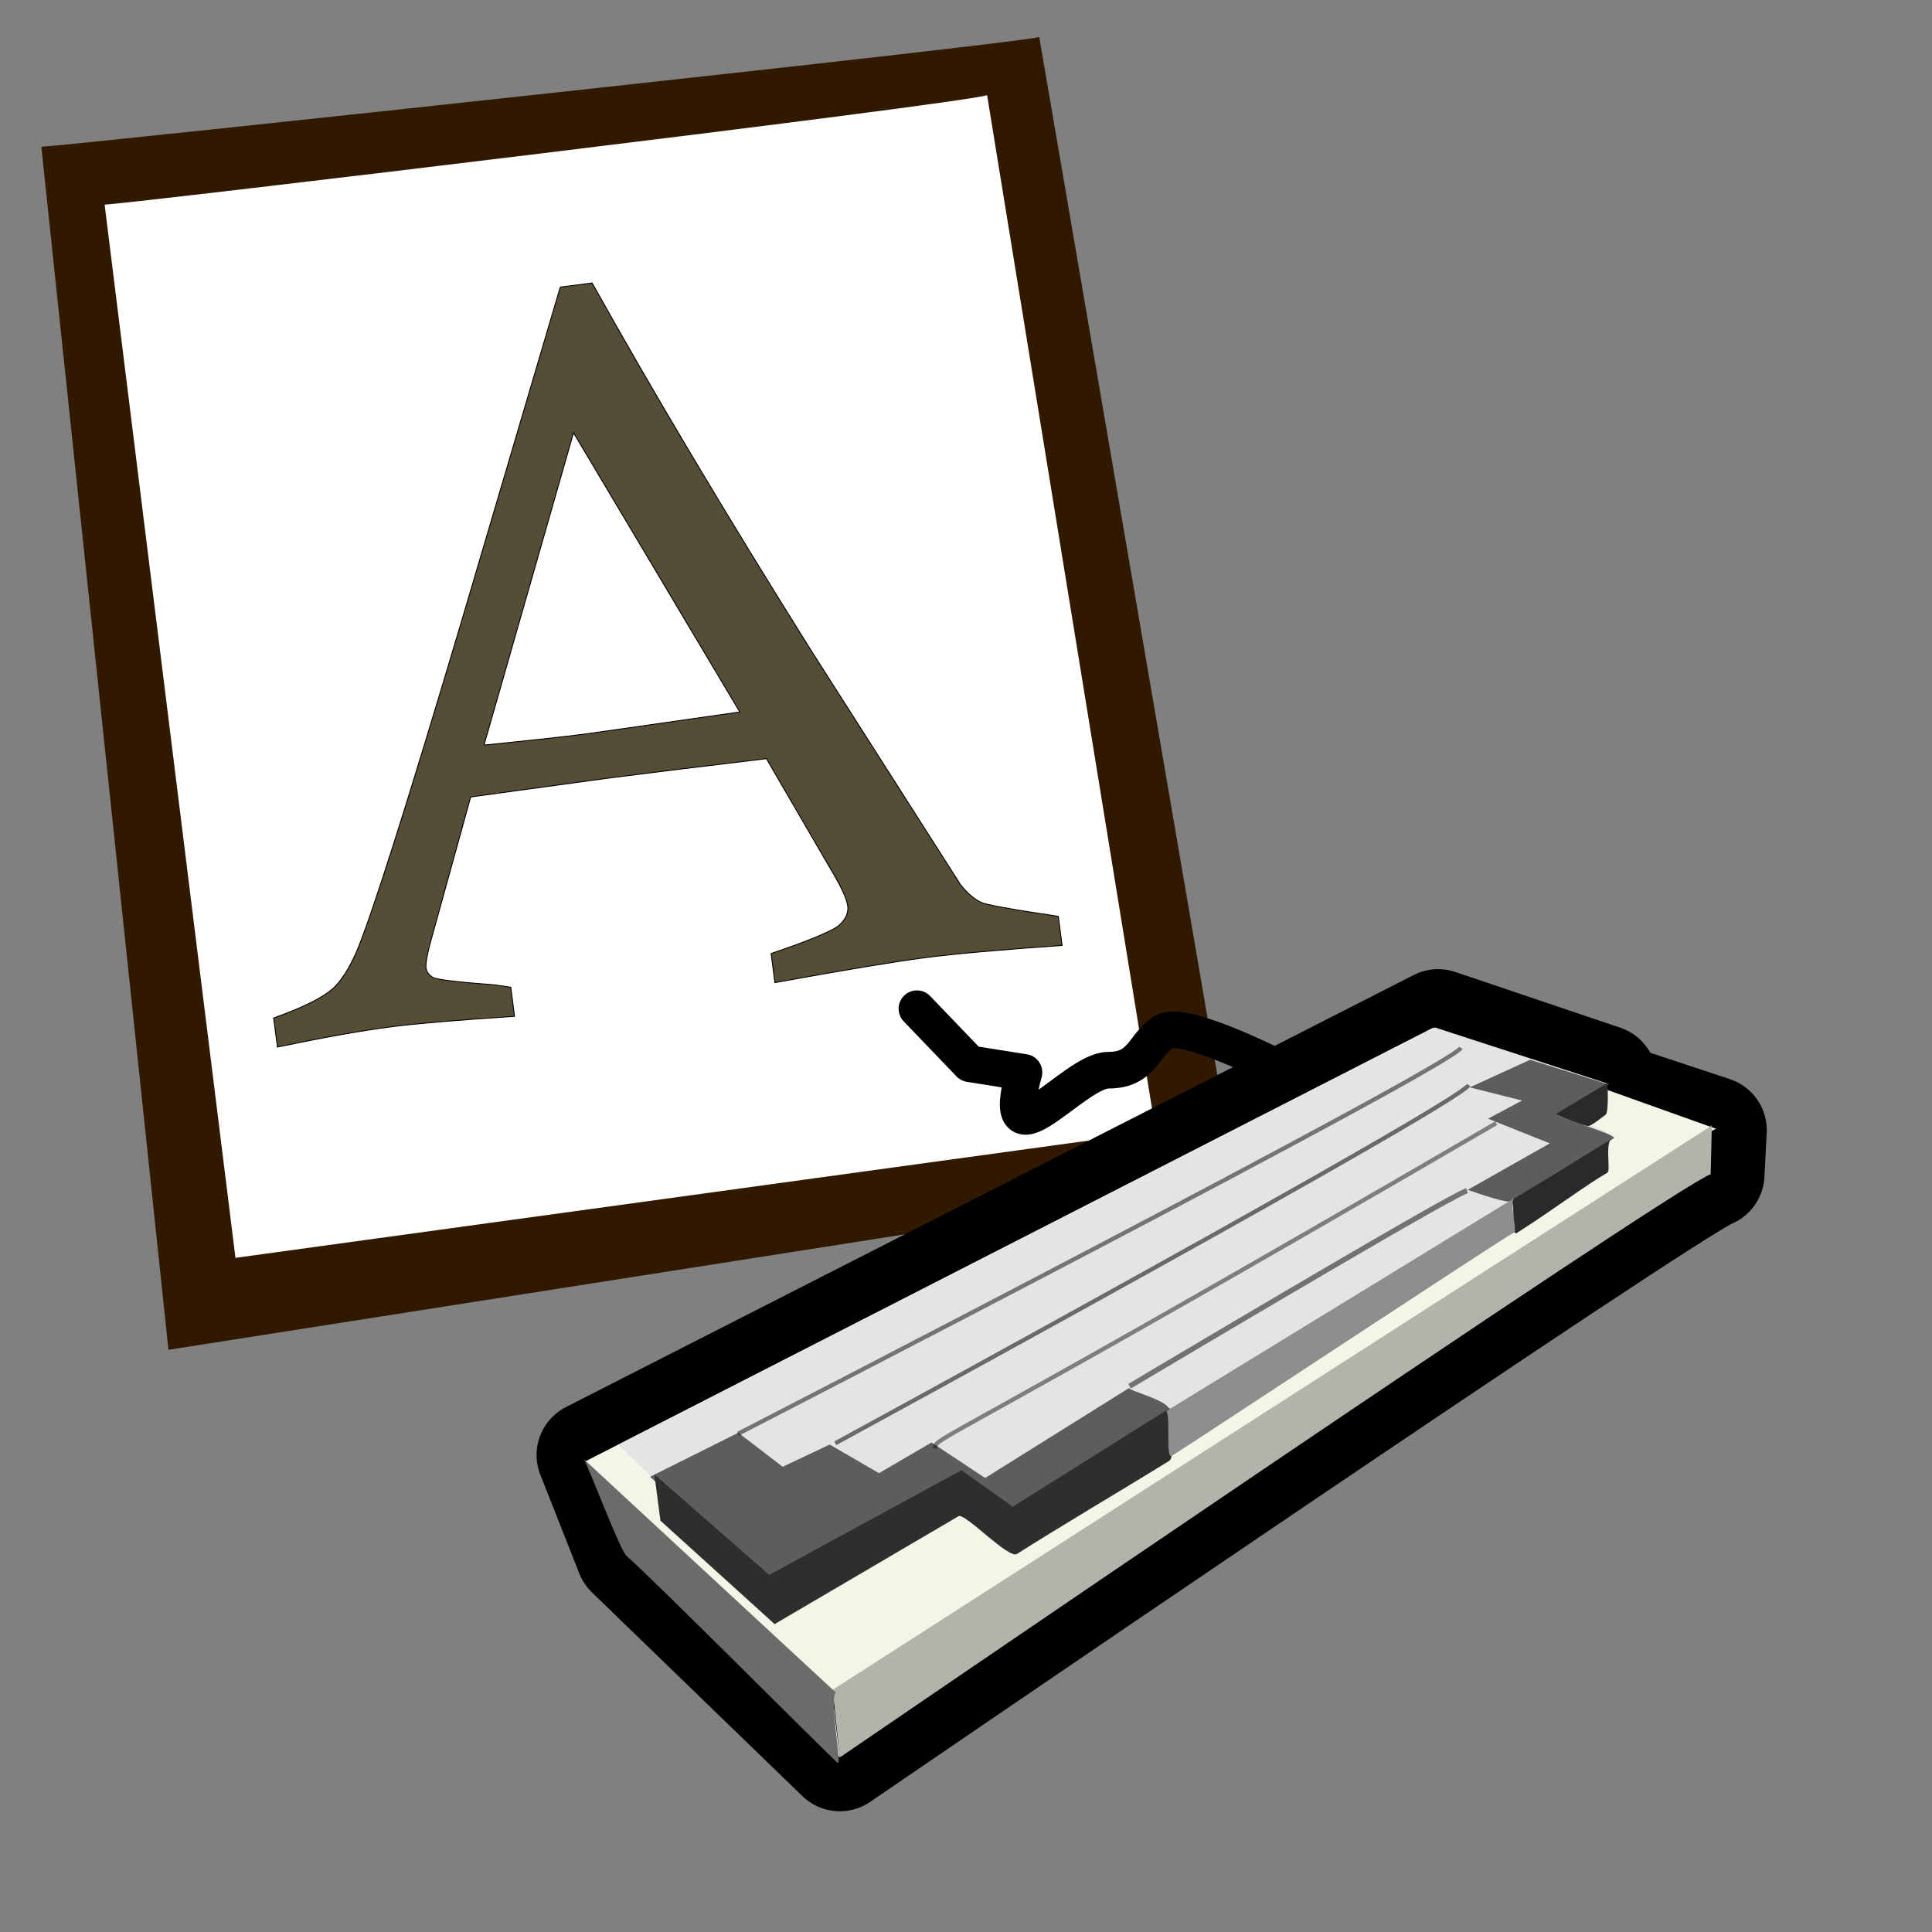 <?xml version="1.0" encoding="UTF-8" standalone="no"?>
<!-- Created with Sodipodi ("http://www.sodipodi.com/") -->
<svg
   xmlns:xml="http://www.w3.org/XML/1998/namespace"
   xmlns:dc="http://purl.org/dc/elements/1.1/"
   xmlns:cc="http://web.resource.org/cc/"
   xmlns:rdf="http://www.w3.org/1999/02/22-rdf-syntax-ns#"
   xmlns:svg="http://www.w3.org/2000/svg"
   xmlns="http://www.w3.org/2000/svg"
   xmlns:xlink="http://www.w3.org/1999/xlink"
   xmlns:sodipodi="http://inkscape.sourceforge.net/DTD/sodipodi-0.dtd"
   xmlns:inkscape="http://www.inkscape.org/namespaces/inkscape"
   id="svg602"
   sodipodi:version="0.32"
   width="100pt"
   height="100pt"
   xml:space="preserve"
   sodipodi:docname="english.svg"
   sodipodi:docbase="/home/terry/.icons/nabi"
   inkscape:version="0.41"
   inkscape:export-filename="/home/terry/images/icon/png/NewDir/txtfile.png"
   inkscape:export-xdpi="200.00000"
   inkscape:export-ydpi="200.00000">
  <rect width="100%" height="100%" fill="#808080" stroke="none"/>







  <defs
   id="defs604"><linearGradient
   id="linearGradient2693">
  <stop
   id="stop2695"
   offset="0"
   style="stop-color:#dc9d3f;stop-opacity:1;" />




  <stop
   id="stop2697"
   offset="1"
   style="stop-color:#eef062;stop-opacity:1;" />




</linearGradient>




<linearGradient
   id="linearGradient2501">
  <stop
   style="stop-color:#d2853f;stop-opacity:1;"
   offset="0"
   id="stop2503" />





  <stop
   style="stop-color:#ab3412;stop-opacity:1;"
   offset="1"
   id="stop2505" />





</linearGradient>





<linearGradient
   id="linearGradient2475">
  <stop
   style="stop-color:#727272;stop-opacity:1;"
   offset="0"
   id="stop2477" />





  <stop
   style="stop-color:#dbdbdb;stop-opacity:0;"
   offset="1"
   id="stop2479" />





</linearGradient>





<linearGradient
   id="linearGradient2449">
  <stop
   style="stop-color:#006fff;stop-opacity:1;"
   offset="0"
   id="stop2451" />





  <stop
   style="stop-color:#fffefe;stop-opacity:0;"
   offset="1"
   id="stop2453" />





</linearGradient>






    
    <linearGradient
   id="linearGradient803">
      <stop
   style="stop-color:#3dc23a;stop-opacity:1;"
   offset="0"
   id="stop805" />







      <stop
   style="stop-color:#ffffff;stop-opacity:1;"
   offset="1"
   id="stop806" />







    </linearGradient>







    <linearGradient
   id="linearGradient726">
      <stop
   style="stop-color:#000fc2;stop-opacity:0.624;"
   offset="0"
   id="stop727" />







      <stop
   style="stop-color:#ffffff;stop-opacity:0;"
   offset="1"
   id="stop728" />







    </linearGradient>







    <linearGradient
   id="linearGradient717">
      <stop
   style="stop-color:#ff00ff;stop-opacity:0;"
   offset="0"
   id="stop718" />







      <stop
   style="stop-color:#121f87;stop-opacity:1;"
   offset="1"
   id="stop719" />







    </linearGradient>







    <linearGradient
   id="linearGradient713">
      <stop
   style="stop-color:#ffffff;stop-opacity:1;"
   offset="0"
   id="stop714" />







      <stop
   style="stop-color:#1a47c2;stop-opacity:1;"
   offset="1"
   id="stop715" />







    </linearGradient>







    <linearGradient
   id="linearGradient689">
      <stop
   style="stop-color:#ffffff;stop-opacity:0.604;"
   offset="0"
   id="stop690" />







      <stop
   style="stop-color:#ffffff;stop-opacity:0;"
   offset="1"
   id="stop691" />







    </linearGradient>







    <linearGradient
   id="linearGradient685">
      <stop
   style="stop-color:#2e82bf;stop-opacity:1;"
   offset="0"
   id="stop686" />







      <stop
   style="stop-color:#ffffff;stop-opacity:1;"
   offset="1"
   id="stop687" />







    </linearGradient>







    <linearGradient
   id="linearGradient678">
      <stop
   style="stop-color:#595a5a;stop-opacity:1;"
   offset="0"
   id="stop679" />







      <stop
   style="stop-color:#ffffff;stop-opacity:1;"
   offset="1"
   id="stop680" />







    </linearGradient>







    <linearGradient
   id="linearGradient829">
      <stop
   style="stop-color:#f5b22d;stop-opacity:1;"
   offset="0"
   id="stop830" />







      <stop
   style="stop-color:#f5f7ff;stop-opacity:1;"
   offset="1"
   id="stop831" />







    </linearGradient>







    <linearGradient
   id="linearGradient826">
      <stop
   style="stop-color:#3dc23a;stop-opacity:1;"
   offset="0"
   id="stop827" />







      <stop
   style="stop-color:#ddffe2;stop-opacity:0.228;"
   offset="1"
   id="stop828" />







    </linearGradient>







    <linearGradient
   id="linearGradient782">
      <stop
   style="stop-color:#ffffff;stop-opacity:1;"
   offset="0"
   id="stop783" />







      <stop
   style="stop-color:#ffffff;stop-opacity:0;"
   offset="1"
   id="stop784" />







    </linearGradient>







    <linearGradient
   id="linearGradient802">
      <stop
   style="stop-color:#000000;stop-opacity:1;"
   offset="0"
   id="stop803" />







      <stop
   style="stop-color:#ffffff;stop-opacity:0;"
   offset="1"
   id="stop804" />







    </linearGradient>







    <linearGradient
   id="linearGradient645">
      <stop
   style="stop-color:#3dd53a;stop-opacity:1;"
   offset="0"
   id="stop646" />







      <stop
   style="stop-color:#82e53a;stop-opacity:1;"
   offset="1"
   id="stop647" />







    </linearGradient>







    <linearGradient
   id="linearGradient656">
      <stop
   style="stop-color:#f5852d;stop-opacity:1;"
   offset="0"
   id="stop657" />







      <stop
   style="stop-color:#f5c72d;stop-opacity:1;"
   offset="1"
   id="stop658" />







    </linearGradient>







    <linearGradient
   xlink:href="#linearGradient645"
   id="linearGradient659"
   x1="0.783"
   y1="0.766"
   x2="0.304"
   y2="-0.172" />







    <linearGradient
   xlink:href="#linearGradient782"
   id="linearGradient660"
   x1="4.13213968e-2"
   y1="7.05177784e-2"
   x2="0.736"
   y2="0.917" />







    <linearGradient
   xlink:href="#linearGradient656"
   id="linearGradient644"
   x1="-3.94735895e-2"
   y1="0.914"
   x2="6.57895803e-2"
   y2="-0.156" />







    <linearGradient
   xlink:href="#linearGradient782"
   id="linearGradient893"
   x1="-0.25"
   y1="3.20692398e-2"
   x2="0.361"
   y2="1.071" />







    <linearGradient
   xlink:href="#linearGradient678"
   id="linearGradient894"
   x1="-0.119"
   y1="0.117"
   x2="0.643"
   y2="1.078" />







    <radialGradient
   xlink:href="#linearGradient689"
   id="radialGradient781"
   cx="0.357"
   cy="0.289"
   r="0.392"
   fx="0.357"
   fy="0.289" />







    <linearGradient
   xlink:href="#linearGradient802"
   id="linearGradient825"
   x1="-9.16644484e-2"
   y1="7.8122884e-2"
   x2="1.325"
   y2="1.008" />







    <linearGradient
   xlink:href="#linearGradient685"
   id="linearGradient684"
   x1="0.762"
   y1="0.883"
   x2="-0.214"
   y2="-0.867" />







    <linearGradient
   xlink:href="#linearGradient713"
   id="linearGradient712"
   x1="0.2"
   y1="0.211"
   x2="0.75"
   y2="0.766" />







    <linearGradient
   xlink:href="#linearGradient726"
   id="linearGradient720"
   x1="0.656"
   y1="0.633"
   x2="-2.4590265e-2"
   y2="0.187" />







    <linearGradient
   xlink:href="#linearGradient782"
   id="linearGradient735"
   x1="0.164"
   y1="0.109"
   x2="1.329"
   y2="1.013" />







    <linearGradient
   xlink:href="#linearGradient782"
   id="linearGradient736"
   x1="8.26982185e-2"
   y1="4.86622006e-2"
   x2="1.297"
   y2="0.514" />







    <linearGradient
   xlink:href="#linearGradient802"
   id="linearGradient739"
   x1="0.34"
   y1="0.321"
   x2="1.593"
   y2="1.494" />







    <linearGradient
   xlink:href="#linearGradient726"
   id="linearGradient790" />







    <linearGradient
   xlink:href="#linearGradient713"
   id="linearGradient791"
   x1="86.429"
   y1="73.384"
   x2="220.412"
   y2="297.771"
   gradientTransform="matrix(0.954,0,0,1.048,66.316,-3.158)"
   gradientUnits="userSpaceOnUse" />







    <linearGradient
   xlink:href="#linearGradient829"
   id="linearGradient797"
   x1="0.484"
   y1="0.711"
   x2="-3.17458063e-2"
   y2="0.328" />







    <linearGradient
   xlink:href="#linearGradient656"
   id="linearGradient798"
   x1="0.638"
   y1="0.719"
   x2="0.146"
   y2="-5.46875559e-2" />







    <linearGradient
   xlink:href="#linearGradient656"
   id="linearGradient808"
   x1="0.516"
   y1="0.438"
   x2="-6.14776354e-8"
   y2="0.172" />







    
  <linearGradient
   y2="1.008"
   x2="1.325"
   y1="7.8122884e-2"
   x1="-9.16644484e-2"
   id="linearGradient2734"
   xlink:href="#linearGradient802" />






<radialGradient
   fy="0.506"
   fx="0.496"
   r="0.266"
   cy="0.506"
   cx="0.496"
   id="radialGradient2732"
   xlink:href="#linearGradient782" />






<linearGradient
   y2="1.078"
   x2="0.643"
   y1="0.117"
   x1="-0.119"
   id="linearGradient2730"
   xlink:href="#linearGradient678" />






<linearGradient
   y2="1.071"
   x2="0.361"
   y1="3.20692398e-2"
   x1="-0.25"
   id="linearGradient2728"
   xlink:href="#linearGradient782" />






<linearGradient
   y2="8.77199136e-3"
   x2="9.02256072e-2"
   y1="0.904"
   x1="0.876"
   id="linearGradient2726"
   xlink:href="#linearGradient1181" />






<linearGradient
   y2="-0.179"
   x2="-2.25564446e-2"
   y1="0.929"
   x1="0.955"
   id="linearGradient2724"
   xlink:href="#linearGradient678" />






<linearGradient
   y2="-0.172"
   x2="0.304"
   y1="0.766"
   x1="0.783"
   id="linearGradient2722"
   xlink:href="#linearGradient645" />






<linearGradient
   id="linearGradient2716">
  <stop
   id="stop2718"
   offset="0"
   style="stop-color:#f5852d;stop-opacity:1;" />






  <stop
   id="stop2720"
   offset="1"
   style="stop-color:#f5c72d;stop-opacity:1;" />






</linearGradient>






<linearGradient
   id="linearGradient2710">
  <stop
   id="stop2712"
   offset="0"
   style="stop-color:#3dd53a;stop-opacity:1;" />






  <stop
   id="stop2714"
   offset="1"
   style="stop-color:#82e53a;stop-opacity:1;" />






</linearGradient>






<linearGradient
   id="linearGradient2704">
  <stop
   id="stop2706"
   offset="0"
   style="stop-color:#000000;stop-opacity:1;" />






  <stop
   id="stop2708"
   offset="1"
   style="stop-color:#ffffff;stop-opacity:0;" />






</linearGradient>






<linearGradient
   id="linearGradient2698">
  <stop
   id="stop2700"
   offset="0"
   style="stop-color:#ffffff;stop-opacity:1;" />






  <stop
   id="stop2702"
   offset="1"
   style="stop-color:#ffffff;stop-opacity:0;" />






</linearGradient>






<linearGradient
   id="linearGradient2692">
  <stop
   id="stop2694"
   offset="0"
   style="stop-color:#3dc23a;stop-opacity:1;" />






  <stop
   id="stop2696"
   offset="1"
   style="stop-color:#ddffe2;stop-opacity:0.228;" />






</linearGradient>






<linearGradient
   id="linearGradient2686">
  <stop
   id="stop2688"
   offset="0"
   style="stop-color:#f5b22d;stop-opacity:1;" />






  <stop
   id="stop2690"
   offset="1"
   style="stop-color:#f5f7ff;stop-opacity:1;" />






</linearGradient>






<linearGradient
   id="linearGradient2680">
  <stop
   id="stop2682"
   offset="0"
   style="stop-color:#595a5a;stop-opacity:1;" />






  <stop
   id="stop2684"
   offset="1"
   style="stop-color:#ffffff;stop-opacity:1;" />






</linearGradient>






<linearGradient
   id="linearGradient1181">
  <stop
   id="stop1182"
   offset="0"
   style="stop-color:#999597;stop-opacity:1;" />






  <stop
   id="stop1183"
   offset="1"
   style="stop-color:#ffffff;stop-opacity:1;" />






</linearGradient>








<radialGradient
   xlink:href="#linearGradient782"
   id="radialGradient962"
   cx="76.258"
   cy="92.763"
   r="124.253"
   fx="75.435"
   fy="87.726"
   gradientTransform="matrix(0.996,0,0,0.984,-0.796,-0.19)"
   gradientUnits="userSpaceOnUse" />









  <linearGradient
   xlink:href="#linearGradient829"
   id="linearGradient918"
   x1="0.669"
   y1="0.844"
   x2="0.373"
   y2="0.344" />









    <linearGradient
   xlink:href="#linearGradient726"
   id="linearGradient917" />









    <linearGradient
   xlink:href="#linearGradient802"
   id="linearGradient3079"
   x1="0.34"
   y1="0.321"
   x2="1.593"
   y2="1.494" />









    <linearGradient
   xlink:href="#linearGradient782"
   id="linearGradient3077"
   x1="8.26982185e-2"
   y1="4.86622006e-2"
   x2="1.297"
   y2="0.514" />









    <linearGradient
   xlink:href="#linearGradient782"
   id="linearGradient3075"
   x1="0.164"
   y1="0.109"
   x2="1.329"
   y2="1.013" />









    <linearGradient
   xlink:href="#linearGradient726"
   id="linearGradient3073"
   x1="0.656"
   y1="0.633"
   x2="-2.4590265e-2"
   y2="0.187" />









    <linearGradient
   xlink:href="#linearGradient713"
   id="linearGradient3071"
   x1="0.2"
   y1="0.211"
   x2="0.75"
   y2="0.766" />









    <linearGradient
   xlink:href="#linearGradient685"
   id="linearGradient3069"
   x1="0.762"
   y1="0.883"
   x2="-0.214"
   y2="-0.867" />









    <linearGradient
   xlink:href="#linearGradient802"
   id="linearGradient3067"
   x1="-9.16644484e-2"
   y1="7.8122884e-2"
   x2="1.325"
   y2="1.008" />









    <radialGradient
   xlink:href="#linearGradient689"
   id="radialGradient3065"
   cx="0.357"
   cy="0.289"
   r="0.392"
   fx="0.357"
   fy="0.289" />









    <linearGradient
   xlink:href="#linearGradient678"
   id="linearGradient3063"
   x1="-0.119"
   y1="0.117"
   x2="0.643"
   y2="1.078" />









    <linearGradient
   xlink:href="#linearGradient782"
   id="linearGradient3061"
   x1="-0.25"
   y1="3.20692398e-2"
   x2="0.361"
   y2="1.071" />









    <linearGradient
   xlink:href="#linearGradient656"
   id="linearGradient3059"
   x1="-3.94735895e-2"
   y1="0.914"
   x2="6.57895803e-2"
   y2="-0.156" />









    <linearGradient
   xlink:href="#linearGradient782"
   id="linearGradient3057"
   x1="4.13213968e-2"
   y1="7.05177784e-2"
   x2="0.736"
   y2="0.917" />









    <linearGradient
   xlink:href="#linearGradient645"
   id="linearGradient3055" />









    <linearGradient
   id="linearGradient3049">
      <stop
   style="stop-color:#f5852d;stop-opacity:1;"
   offset="0"
   id="stop3051" />









      <stop
   style="stop-color:#f5c72d;stop-opacity:1;"
   offset="1"
   id="stop3053" />









    </linearGradient>









    <linearGradient
   id="linearGradient3043">
      <stop
   style="stop-color:#3dd53a;stop-opacity:1;"
   offset="0"
   id="stop3045" />









      <stop
   style="stop-color:#82e53a;stop-opacity:1;"
   offset="1"
   id="stop3047" />









    </linearGradient>









    <linearGradient
   id="linearGradient3037">
      <stop
   style="stop-color:#000000;stop-opacity:1;"
   offset="0"
   id="stop3039" />









      <stop
   style="stop-color:#ffffff;stop-opacity:0;"
   offset="1"
   id="stop3041" />









    </linearGradient>









    <linearGradient
   id="linearGradient3031">
      <stop
   style="stop-color:#ffffff;stop-opacity:1;"
   offset="0"
   id="stop3033" />









      <stop
   style="stop-color:#ffffff;stop-opacity:0;"
   offset="1"
   id="stop3035" />









    </linearGradient>









    <linearGradient
   id="linearGradient3025">
      <stop
   style="stop-color:#3dc23a;stop-opacity:1;"
   offset="0"
   id="stop3027" />









      <stop
   style="stop-color:#ddffe2;stop-opacity:0.228;"
   offset="1"
   id="stop3029" />









    </linearGradient>









    <linearGradient
   id="linearGradient3019">
      <stop
   style="stop-color:#f5b22d;stop-opacity:1;"
   offset="0"
   id="stop3021" />









      <stop
   style="stop-color:#f5f7ff;stop-opacity:1;"
   offset="1"
   id="stop3023" />









    </linearGradient>









    <linearGradient
   id="linearGradient3013">
      <stop
   style="stop-color:#595a5a;stop-opacity:1;"
   offset="0"
   id="stop3015" />









      <stop
   style="stop-color:#ffffff;stop-opacity:1;"
   offset="1"
   id="stop3017" />









    </linearGradient>









    <linearGradient
   id="linearGradient3007">
      <stop
   style="stop-color:#2e82bf;stop-opacity:1;"
   offset="0"
   id="stop3009" />









      <stop
   style="stop-color:#ffffff;stop-opacity:1;"
   offset="1"
   id="stop3011" />









    </linearGradient>









    <linearGradient
   id="linearGradient3001">
      <stop
   style="stop-color:#ffffff;stop-opacity:0.604;"
   offset="0"
   id="stop3003" />









      <stop
   style="stop-color:#ffffff;stop-opacity:0;"
   offset="1"
   id="stop3005" />









    </linearGradient>









    <linearGradient
   id="linearGradient2995">
      <stop
   style="stop-color:#ffffff;stop-opacity:1;"
   offset="0"
   id="stop2997" />









      <stop
   style="stop-color:#1a47c2;stop-opacity:1;"
   offset="1"
   id="stop2999" />









    </linearGradient>









    <linearGradient
   id="linearGradient2989">
      <stop
   style="stop-color:#ff00ff;stop-opacity:0;"
   offset="0"
   id="stop2991" />









      <stop
   style="stop-color:#121f87;stop-opacity:1;"
   offset="1"
   id="stop2993" />









    </linearGradient>









    <linearGradient
   id="linearGradient2983">
      <stop
   style="stop-color:#000fc2;stop-opacity:0.624;"
   offset="0"
   id="stop2985" />









      <stop
   style="stop-color:#ffffff;stop-opacity:0;"
   offset="1"
   id="stop2987" />









    </linearGradient>









    <linearGradient
   id="linearGradient963">
  <stop
   style="stop-color:#ffffff;stop-opacity:0.686;"
   offset="0"
   id="stop964" />








  <stop
   style="stop-color:#ffffff;stop-opacity:0;"
   offset="1"
   id="stop965" />








</linearGradient>







<linearGradient
   id="linearGradient2123">
  <stop
   style="stop-color:#063256;stop-opacity:1;"
   offset="0"
   id="stop2125" />







  <stop
   style="stop-color:#0030e4;stop-opacity:0;"
   offset="1"
   id="stop2127" />







</linearGradient>






<linearGradient
   x1="13.141"
   y1="32.751"
   x2="89.646"
   y2="93.711"
   id="linearGradient2173"
   collect="always"
   xlink:href="#linearGradient2170"
   gradientTransform="scale(1.179,0.848)"
   gradientUnits="userSpaceOnUse" />





<linearGradient
   id="linearGradient1533">
  <stop
   style="stop-color:#000000;stop-opacity:1;"
   offset="0"
   id="stop1534" />





  <stop
   style="stop-color:#ffffff;stop-opacity:1;"
   offset="1"
   id="stop1535" />





</linearGradient>





<linearGradient
   id="linearGradient2170">
  <stop
   style="stop-color:#6a98d0;stop-opacity:1;"
   offset="0"
   id="stop2171" />





  <stop
   style="stop-color:#1783eb;stop-opacity:1;"
   offset="1"
   id="stop2172" />





</linearGradient>







<linearGradient
   inkscape:collect="always"
   xlink:href="#linearGradient2449"
   id="linearGradient2447"
   gradientTransform="scale(1.028,0.973)"
   x1="135.619"
   y1="568.105"
   x2="144.528"
   y2="686.334"
   gradientUnits="userSpaceOnUse" />





<linearGradient
   inkscape:collect="always"
   xlink:href="#linearGradient2475"
   id="linearGradient2473"
   gradientTransform="matrix(0.976,0,0,1.024,2.112618e-6,0.789)"
   x1="372.633"
   y1="550.493"
   x2="354.483"
   y2="531.113"
   gradientUnits="userSpaceOnUse" />





<linearGradient
   inkscape:collect="always"
   xlink:href="#linearGradient2501"
   id="linearGradient2499"
   gradientTransform="matrix(0.956,0,0,1.046,-0.789,0.789)"
   x1="404.743"
   y1="502.91"
   x2="410.959"
   y2="507.864"
   gradientUnits="userSpaceOnUse" />





<linearGradient
   inkscape:collect="always"
   xlink:href="#linearGradient2123"
   id="linearGradient2517"
   x1="364.223"
   y1="567.817"
   x2="352.307"
   y2="555.808"
   gradientUnits="userSpaceOnUse" />





<linearGradient
   inkscape:collect="always"
   xlink:href="#linearGradient2123"
   id="linearGradient2521"
   gradientUnits="userSpaceOnUse"
   x1="364.223"
   y1="567.817"
   x2="352.307"
   y2="555.808"
   gradientTransform="translate(11.447,-13.026)" />





<linearGradient
   inkscape:collect="always"
   xlink:href="#linearGradient2475"
   id="linearGradient2533"
   gradientUnits="userSpaceOnUse"
   gradientTransform="matrix(0.976,0,0,1.024,2.112618e-6,0.789)"
   x1="372.633"
   y1="550.493"
   x2="354.483"
   y2="531.113" />





<linearGradient
   inkscape:collect="always"
   xlink:href="#linearGradient2501"
   id="linearGradient2535"
   gradientUnits="userSpaceOnUse"
   gradientTransform="matrix(0.956,0,0,1.046,-0.789,0.789)"
   x1="404.743"
   y1="502.91"
   x2="410.959"
   y2="507.864" />





<linearGradient
   inkscape:collect="always"
   xlink:href="#linearGradient2123"
   id="linearGradient2537"
   gradientUnits="userSpaceOnUse"
   x1="364.223"
   y1="567.817"
   x2="352.307"
   y2="555.808" />





<linearGradient
   inkscape:collect="always"
   xlink:href="#linearGradient2123"
   id="linearGradient2539"
   gradientUnits="userSpaceOnUse"
   gradientTransform="translate(11.447,-13.026)"
   x1="364.223"
   y1="567.817"
   x2="352.307"
   y2="555.808" />










<linearGradient
   y2="205.407"
   x2="430.991"
   y1="241.414"
   x1="441.486"
   gradientTransform="matrix(0.636,0,0,1.571,-238.992,-89.209)"
   gradientUnits="userSpaceOnUse"
   id="linearGradient2708"
   xlink:href="#linearGradient2692"
   inkscape:collect="always" />





<linearGradient
   y2="348.969"
   x2="192.793"
   y1="421.499"
   x1="248.317"
   gradientTransform="matrix(0.916,0,0,1.092,144.286,-85.714)"
   gradientUnits="userSpaceOnUse"
   id="linearGradient2823"
   xlink:href="#linearGradient2664"
   inkscape:collect="always" />





<linearGradient
   y2="348.969"
   x2="192.793"
   y1="421.499"
   x1="248.317"
   gradientTransform="matrix(0.916,0,0,1.092,-143.411,-128.494)"
   gradientUnits="userSpaceOnUse"
   id="linearGradient2700"
   xlink:href="#linearGradient2664"
   inkscape:collect="always" />





<linearGradient
   gradientUnits="userSpaceOnUse"
   y2="205.407"
   x2="430.991"
   y1="241.414"
   x1="441.486"
   gradientTransform="matrix(0.636,0,0,1.571,-238.268,-88.495)"
   id="linearGradient2690"
   xlink:href="#linearGradient2692"
   inkscape:collect="always" />





<linearGradient
   y2="348.969"
   x2="192.793"
   y1="421.499"
   x1="248.317"
   gradientTransform="matrix(0.916,0,0,1.092,-141.758,-129.663)"
   gradientUnits="userSpaceOnUse"
   id="linearGradient2676"
   xlink:href="#linearGradient2664"
   inkscape:collect="always" />





<linearGradient
   y2="436.56"
   x2="247.364"
   y1="368.942"
   x1="178.206"
   gradientTransform="matrix(0.916,0,0,1.092,-123.901,-127.52)"
   gradientUnits="userSpaceOnUse"
   id="linearGradient2674"
   xlink:href="#linearGradient2654"
   inkscape:collect="always" />





<linearGradient
   y2="348.969"
   x2="192.793"
   y1="421.499"
   x1="248.317"
   gradientTransform="matrix(0.916,0,0,1.092,-125.411,-122.78)"
   gradientUnits="userSpaceOnUse"
   id="linearGradient2662"
   xlink:href="#linearGradient2664"
   inkscape:collect="always" />





<linearGradient
   gradientUnits="userSpaceOnUse"
   y2="436.56"
   x2="247.364"
   y1="368.942"
   x1="178.206"
   gradientTransform="matrix(0.916,0,0,1.092,-106.84,-119.923)"
   id="linearGradient2652"
   xlink:href="#linearGradient2654"
   inkscape:collect="always" />





<linearGradient
   id="linearGradient2654">
  <stop
   id="stop2656"
   offset="0"
   style="stop-color:#777777;stop-opacity:1;" />





  <stop
   id="stop2658"
   offset="1"
   style="stop-color:#ffffff;stop-opacity:1;" />





</linearGradient>





<linearGradient
   id="linearGradient2664">
  <stop
   id="stop2666"
   offset="0"
   style="stop-color:#676767;stop-opacity:1;" />





  <stop
   id="stop2668"
   offset="1"
   style="stop-color:#ffffff;stop-opacity:1;" />





</linearGradient>





<linearGradient
   id="linearGradient2805">
  <stop
   id="stop2807"
   offset="0"
   style="stop-color:#0a0a0a;stop-opacity:1;" />





  <stop
   id="stop2809"
   offset="1"
   style="stop-color:#828282;stop-opacity:1;" />





</linearGradient>





<linearGradient
   inkscape:collect="always"
   xlink:href="#linearGradient2704"
   id="linearGradient2837"
   gradientTransform="matrix(0.924,0,0,1.082,-266.84,-33.495)"
   x1="330.409"
   y1="324.196"
   x2="433.509"
   y2="324.196"
   gradientUnits="userSpaceOnUse" />





<linearGradient
   inkscape:collect="always"
   xlink:href="#linearGradient2805"
   id="linearGradient2852"
   gradientUnits="userSpaceOnUse"
   gradientTransform="matrix(0.636,0,0,1.571,-241.618,-84.029)"
   x1="441.486"
   y1="241.414"
   x2="430.991"
   y2="205.407" />





<linearGradient
   inkscape:collect="always"
   xlink:href="#linearGradient2654"
   id="linearGradient2855"
   gradientUnits="userSpaceOnUse"
   gradientTransform="matrix(0.916,0,0,1.092,-107.956,-125.505)"
   x1="178.206"
   y1="368.942"
   x2="247.364"
   y2="436.56" />





<linearGradient
   inkscape:collect="always"
   xlink:href="#linearGradient2664"
   id="linearGradient2858"
   gradientUnits="userSpaceOnUse"
   gradientTransform="matrix(0.916,0,0,1.092,-126.528,-128.363)"
   x1="248.317"
   y1="421.499"
   x2="192.793"
   y2="348.969" />





<linearGradient
   inkscape:collect="always"
   xlink:href="#linearGradient2654"
   id="linearGradient2863"
   gradientUnits="userSpaceOnUse"
   gradientTransform="matrix(0.916,0,0,1.092,-123.901,-127.52)"
   x1="178.206"
   y1="368.942"
   x2="247.364"
   y2="436.56" />





<linearGradient
   inkscape:collect="always"
   xlink:href="#linearGradient2664"
   id="linearGradient2866"
   gradientUnits="userSpaceOnUse"
   gradientTransform="matrix(0.916,0,0,1.092,-141.758,-129.663)"
   x1="248.317"
   y1="421.499"
   x2="192.793"
   y2="348.969" />





<linearGradient
   inkscape:collect="always"
   xlink:href="#linearGradient2704"
   id="linearGradient2869"
   gradientUnits="userSpaceOnUse"
   gradientTransform="matrix(0.924,0,0,1.082,-267.956,-39.077)"
   x1="330.409"
   y1="324.196"
   x2="433.509"
   y2="324.196" />





<linearGradient
   inkscape:collect="always"
   xlink:href="#linearGradient2692"
   id="linearGradient2872"
   gradientUnits="userSpaceOnUse"
   gradientTransform="matrix(0.636,0,0,1.571,-242.341,-84.743)"
   x1="441.486"
   y1="241.414"
   x2="430.991"
   y2="205.407" />





<linearGradient
   inkscape:collect="always"
   xlink:href="#linearGradient2664"
   id="linearGradient2875"
   gradientUnits="userSpaceOnUse"
   gradientTransform="matrix(0.916,0,0,1.092,-143.411,-128.494)"
   x1="248.317"
   y1="421.499"
   x2="192.793"
   y2="348.969" />













<linearGradient
   y2="319.163"
   x2="129.224"
   y1="412.108"
   x1="199.482"
   gradientUnits="userSpaceOnUse"
   id="linearGradient2763"
   xlink:href="#linearGradient2693"
   inkscape:collect="always" />




<linearGradient
   y2="374.205"
   x2="60.336"
   y1="374.205"
   x1="21.584"
   gradientTransform="scale(1.138,0.879)"
   gradientUnits="userSpaceOnUse"
   id="linearGradient2765"
   xlink:href="#linearGradient963"
   inkscape:collect="always" />




<linearGradient
   y2="1.008"
   x2="1.325"
   y1="7.8122884e-2"
   x1="-9.16644484e-2"
   id="linearGradient2028"
   xlink:href="#linearGradient802" />


<radialGradient
   fy="0.506"
   fx="0.496"
   r="0.266"
   cy="0.506"
   cx="0.496"
   id="radialGradient2026"
   xlink:href="#linearGradient782" />


<linearGradient
   y2="1.078"
   x2="0.643"
   y1="0.117"
   x1="-0.119"
   id="linearGradient2024"
   xlink:href="#linearGradient678" />


<linearGradient
   y2="1.071"
   x2="0.361"
   y1="3.20692398e-2"
   x1="-0.25"
   id="linearGradient2022"
   xlink:href="#linearGradient782" />


<linearGradient
   y2="8.77199136e-3"
   x2="9.02256072e-2"
   y1="0.904"
   x1="0.876"
   id="linearGradient2020"
   xlink:href="#linearGradient1181" />


<linearGradient
   y2="-0.179"
   x2="-2.25564446e-2"
   y1="0.929"
   x1="0.955"
   id="linearGradient2018"
   xlink:href="#linearGradient678" />


<linearGradient
   y2="-0.172"
   x2="0.304"
   y1="0.766"
   x1="0.783"
   id="linearGradient2016"
   xlink:href="#linearGradient645" />


<linearGradient
   id="linearGradient2010">
  <stop
   id="stop2012"
   offset="0"
   style="stop-color:#f5852d;stop-opacity:1;" />


  <stop
   id="stop2014"
   offset="1"
   style="stop-color:#f5c72d;stop-opacity:1;" />


</linearGradient>


<linearGradient
   id="linearGradient2004">
  <stop
   id="stop2006"
   offset="0"
   style="stop-color:#3dd53a;stop-opacity:1;" />


  <stop
   id="stop2008"
   offset="1"
   style="stop-color:#82e53a;stop-opacity:1;" />


</linearGradient>


<linearGradient
   id="linearGradient1998">
  <stop
   id="stop2000"
   offset="0"
   style="stop-color:#000000;stop-opacity:1;" />


  <stop
   id="stop2002"
   offset="1"
   style="stop-color:#ffffff;stop-opacity:0;" />


</linearGradient>


<linearGradient
   id="linearGradient1992">
  <stop
   id="stop1994"
   offset="0"
   style="stop-color:#ffffff;stop-opacity:1;" />


  <stop
   id="stop1996"
   offset="1"
   style="stop-color:#ffffff;stop-opacity:0;" />


</linearGradient>


<linearGradient
   id="linearGradient1986">
  <stop
   id="stop1988"
   offset="0"
   style="stop-color:#3dc23a;stop-opacity:1;" />


  <stop
   id="stop1990"
   offset="1"
   style="stop-color:#ddffe2;stop-opacity:0.228;" />


</linearGradient>


<linearGradient
   id="linearGradient1980">
  <stop
   id="stop1982"
   offset="0"
   style="stop-color:#f5b22d;stop-opacity:1;" />


  <stop
   id="stop1984"
   offset="1"
   style="stop-color:#f5f7ff;stop-opacity:1;" />


</linearGradient>


<linearGradient
   id="linearGradient1974">
  <stop
   id="stop1976"
   offset="0"
   style="stop-color:#595a5a;stop-opacity:1;" />


  <stop
   id="stop1978"
   offset="1"
   style="stop-color:#ffffff;stop-opacity:1;" />


</linearGradient>


<linearGradient
   id="linearGradient1968">
  <stop
   id="stop1970"
   offset="0"
   style="stop-color:#999597;stop-opacity:1;" />


  <stop
   id="stop1972"
   offset="1"
   style="stop-color:#ffffff;stop-opacity:1;" />


</linearGradient>



<linearGradient
   y2="335.775"
   x2="207.432"
   y1="265.36"
   x1="167.942"
   gradientTransform="matrix(1.048,3.302674e-2,-3.643089e-2,1.156,-10.154,-227.004)"
   gradientUnits="userSpaceOnUse"
   id="linearGradient2647"
   xlink:href="#linearGradient3743"
   inkscape:collect="always" />


<linearGradient
   y2="335.775"
   x2="207.432"
   y1="265.36"
   x1="167.942"
   gradientTransform="matrix(1.048,3.302674e-2,-3.643089e-2,1.156,-9.038,-228.12)"
   gradientUnits="userSpaceOnUse"
   id="linearGradient1873"
   xlink:href="#linearGradient3743"
   inkscape:collect="always" />




    

    

    

    

    

  

  
  
  
  
  
<linearGradient
   inkscape:collect="always"
   xlink:href="#linearGradient3743"
   id="linearGradient2622"
   gradientUnits="userSpaceOnUse"
   gradientTransform="matrix(1.356,9.904288e-3,-1.092515e-2,1.496,-90.304,-303.279)"
   x1="167.942"
   y1="265.36"
   x2="207.432"
   y2="335.775" />




    <linearGradient
   inkscape:collect="always"
   id="linearGradient3743">
      <stop
   style="stop-color:#dfdfdf;stop-opacity:1;"
   offset="0"
   id="stop3745" />





      <stop
   style="stop-color:#dfdfdf;stop-opacity:0;"
   offset="1"
   id="stop3747" />





    </linearGradient>





    <linearGradient
   id="linearGradient2482">
      <stop
   style="stop-color:#3dc23a;stop-opacity:1;"
   offset="0"
   id="stop2484" />





      <stop
   style="stop-color:#ffffff;stop-opacity:1;"
   offset="1"
   id="stop2486" />





    </linearGradient>





    <linearGradient
   id="linearGradient2488">
      <stop
   style="stop-color:#000fc2;stop-opacity:0.624;"
   offset="0"
   id="stop2490" />





      <stop
   style="stop-color:#ffffff;stop-opacity:0;"
   offset="1"
   id="stop2492" />





    </linearGradient>





    <linearGradient
   id="linearGradient2494">
      <stop
   style="stop-color:#ff00ff;stop-opacity:0;"
   offset="0"
   id="stop2496" />





      <stop
   style="stop-color:#121f87;stop-opacity:1;"
   offset="1"
   id="stop2498" />





    </linearGradient>





    <linearGradient
   id="linearGradient2500">
      <stop
   style="stop-color:#ffffff;stop-opacity:1;"
   offset="0"
   id="stop2502" />





      <stop
   style="stop-color:#1a47c2;stop-opacity:1;"
   offset="1"
   id="stop2504" />





    </linearGradient>





    <linearGradient
   id="linearGradient2506">
      <stop
   style="stop-color:#ffffff;stop-opacity:0.604;"
   offset="0"
   id="stop2508" />





      <stop
   style="stop-color:#ffffff;stop-opacity:0;"
   offset="1"
   id="stop2510" />





    </linearGradient>





    <linearGradient
   id="linearGradient2512">
      <stop
   style="stop-color:#2e82bf;stop-opacity:1;"
   offset="0"
   id="stop2514" />





      <stop
   style="stop-color:#ffffff;stop-opacity:1;"
   offset="1"
   id="stop2516" />





    </linearGradient>





    <linearGradient
   id="linearGradient2518">
      <stop
   style="stop-color:#595a5a;stop-opacity:1;"
   offset="0"
   id="stop2520" />





      <stop
   style="stop-color:#ffffff;stop-opacity:1;"
   offset="1"
   id="stop2522" />





    </linearGradient>





    <linearGradient
   id="linearGradient2524">
      <stop
   style="stop-color:#f5b22d;stop-opacity:1;"
   offset="0"
   id="stop2526" />





      <stop
   style="stop-color:#f5f7ff;stop-opacity:1;"
   offset="1"
   id="stop2528" />





    </linearGradient>





    <linearGradient
   id="linearGradient2530">
      <stop
   style="stop-color:#3dc23a;stop-opacity:1;"
   offset="0"
   id="stop2532" />





      <stop
   style="stop-color:#ddffe2;stop-opacity:0.228;"
   offset="1"
   id="stop2534" />





    </linearGradient>





    <linearGradient
   id="linearGradient2536">
      <stop
   style="stop-color:#ffffff;stop-opacity:1;"
   offset="0"
   id="stop2538" />





      <stop
   style="stop-color:#ffffff;stop-opacity:0;"
   offset="1"
   id="stop2540" />





    </linearGradient>





    <linearGradient
   id="linearGradient2542">
      <stop
   style="stop-color:#000000;stop-opacity:1;"
   offset="0"
   id="stop2544" />





      <stop
   style="stop-color:#ffffff;stop-opacity:0;"
   offset="1"
   id="stop2546" />





    </linearGradient>





    <linearGradient
   id="linearGradient2548">
      <stop
   style="stop-color:#3dd53a;stop-opacity:1;"
   offset="0"
   id="stop2550" />





      <stop
   style="stop-color:#82e53a;stop-opacity:1;"
   offset="1"
   id="stop2552" />





    </linearGradient>





    <linearGradient
   id="linearGradient2554">
      <stop
   style="stop-color:#f5852d;stop-opacity:1;"
   offset="0"
   id="stop2556" />





      <stop
   style="stop-color:#f5c72d;stop-opacity:1;"
   offset="1"
   id="stop2558" />





    </linearGradient>





    <linearGradient
   xlink:href="#linearGradient645"
   id="linearGradient2560"
   x1="0.783"
   y1="0.766"
   x2="0.304"
   y2="-0.172" />





    <linearGradient
   xlink:href="#linearGradient782"
   id="linearGradient2562"
   x1="4.13213968e-2"
   y1="7.05177784e-2"
   x2="0.736"
   y2="0.917" />





    <linearGradient
   xlink:href="#linearGradient656"
   id="linearGradient2564"
   x1="-3.94735895e-2"
   y1="0.914"
   x2="6.57895803e-2"
   y2="-0.156" />





    <linearGradient
   xlink:href="#linearGradient782"
   id="linearGradient2566"
   x1="-0.25"
   y1="3.20692398e-2"
   x2="0.361"
   y2="1.071" />





    <linearGradient
   xlink:href="#linearGradient678"
   id="linearGradient2568"
   x1="-0.119"
   y1="0.117"
   x2="0.643"
   y2="1.078" />





    <radialGradient
   xlink:href="#linearGradient689"
   id="radialGradient2570"
   cx="0.357"
   cy="0.289"
   r="0.392"
   fx="0.357"
   fy="0.289" />





    <linearGradient
   xlink:href="#linearGradient802"
   id="linearGradient2572"
   x1="-9.16644484e-2"
   y1="7.8122884e-2"
   x2="1.325"
   y2="1.008" />





    <linearGradient
   xlink:href="#linearGradient685"
   id="linearGradient2574"
   x1="0.762"
   y1="0.883"
   x2="-0.214"
   y2="-0.867" />





    <linearGradient
   xlink:href="#linearGradient713"
   id="linearGradient2576"
   x1="0.2"
   y1="0.211"
   x2="0.75"
   y2="0.766" />





    <linearGradient
   xlink:href="#linearGradient726"
   id="linearGradient2578"
   x1="0.656"
   y1="0.633"
   x2="-2.4590265e-2"
   y2="0.187" />





    <linearGradient
   xlink:href="#linearGradient782"
   id="linearGradient2580"
   x1="0.164"
   y1="0.109"
   x2="1.329"
   y2="1.013" />





    <linearGradient
   xlink:href="#linearGradient782"
   id="linearGradient2582"
   x1="8.26982185e-2"
   y1="4.86622006e-2"
   x2="1.297"
   y2="0.514" />





    <linearGradient
   xlink:href="#linearGradient802"
   id="linearGradient2584"
   x1="0.34"
   y1="0.321"
   x2="1.593"
   y2="1.494" />





    <linearGradient
   xlink:href="#linearGradient726"
   id="linearGradient2586" />





    <linearGradient
   xlink:href="#linearGradient713"
   id="linearGradient2588"
   x1="86.429"
   y1="73.384"
   x2="220.412"
   y2="297.771"
   gradientTransform="matrix(0.954,0,0,1.048,66.316,-3.158)"
   gradientUnits="userSpaceOnUse" />





    <linearGradient
   xlink:href="#linearGradient829"
   id="linearGradient2590"
   x1="0.484"
   y1="0.711"
   x2="-3.17458063e-2"
   y2="0.328" />





    <linearGradient
   xlink:href="#linearGradient656"
   id="linearGradient2592"
   x1="0.638"
   y1="0.719"
   x2="0.146"
   y2="-5.46875559e-2" />





    <linearGradient
   xlink:href="#linearGradient656"
   id="linearGradient2594"
   x1="0.516"
   y1="0.438"
   x2="-6.14776354e-8"
   y2="0.172" />







  

    <linearGradient
   inkscape:collect="always"
   xlink:href="#linearGradient3268"
   id="linearGradient1570"
   gradientUnits="userSpaceOnUse"
   gradientTransform="matrix(1.31,0,0,1.166,311.183,-76.123)"
   x1="-51.299"
   y1="275.046"
   x2="-125.983"
   y2="177.645" />







  
  
  
  
  
  
<linearGradient
   y2="177.645"
   x2="-125.983"
   y1="275.046"
   x1="-51.299"
   gradientTransform="matrix(1.06,0,0,0.943,0,0.558)"
   gradientUnits="userSpaceOnUse"
   id="linearGradient2406"
   xlink:href="#linearGradient3268"
   inkscape:collect="always" />






<linearGradient
   y2="177.645"
   x2="-125.983"
   y1="275.046"
   x1="-51.299"
   gradientTransform="matrix(1.06,0,0,0.943,0,0.558)"
   gradientUnits="userSpaceOnUse"
   id="linearGradient2392"
   xlink:href="#linearGradient3268"
   inkscape:collect="always" />







<linearGradient
   inkscape:collect="always"
   xlink:href="#linearGradient713"
   id="linearGradient4229"
   gradientUnits="userSpaceOnUse"
   gradientTransform="matrix(0.629,0,0,0.691,-128.328,229.015)"
   x1="86.429"
   y1="73.384"
   x2="220.412"
   y2="297.771" />







<linearGradient
   inkscape:collect="always"
   xlink:href="#linearGradient4207"
   id="linearGradient4227"
   gradientUnits="userSpaceOnUse"
   gradientTransform="scale(1.071,0.934)"
   x1="-105.118"
   y1="337.847"
   x2="-52.52"
   y2="424.282" />







<linearGradient
   inkscape:collect="always"
   xlink:href="#linearGradient4113"
   id="linearGradient4225"
   gradientUnits="userSpaceOnUse"
   gradientTransform="matrix(0.7,0,0,0.622,-172.061,231.097)"
   x1="197.036"
   y1="250.916"
   x2="-38.091"
   y2="-170.595" />







<linearGradient
   inkscape:collect="always"
   xlink:href="#linearGradient1816"
   id="linearGradient4223"
   gradientUnits="userSpaceOnUse"
   gradientTransform="matrix(0.7,0,0,0.622,-172.061,231.097)"
   x1="244.289"
   y1="266.122"
   x2="32.272"
   y2="56.181" />







<linearGradient
   inkscape:collect="always"
   xlink:href="#linearGradient4207"
   id="linearGradient4213"
   gradientUnits="userSpaceOnUse"
   gradientTransform="scale(1.071,0.934)"
   x1="-105.118"
   y1="337.847"
   x2="-52.52"
   y2="424.282" />







<linearGradient
   inkscape:collect="always"
   xlink:href="#linearGradient1816"
   id="linearGradient4146"
   gradientUnits="userSpaceOnUse"
   gradientTransform="matrix(0.7,0,0,0.622,-172.061,231.097)"
   x1="244.289"
   y1="266.122"
   x2="32.272"
   y2="56.181" />







<linearGradient
   inkscape:collect="always"
   xlink:href="#linearGradient4113"
   id="linearGradient4143"
   gradientUnits="userSpaceOnUse"
   gradientTransform="matrix(0.7,0,0,0.622,-172.061,231.097)"
   x1="197.036"
   y1="250.916"
   x2="-38.091"
   y2="-170.595" />







<linearGradient
   inkscape:collect="always"
   xlink:href="#linearGradient678"
   id="linearGradient4140"
   gradientUnits="userSpaceOnUse"
   gradientTransform="matrix(0.706,0,0,0.616,-172.061,231.097)"
   x1="18.73"
   y1="84.88"
   x2="163.983"
   y2="268.075" />







<linearGradient
   inkscape:collect="always"
   xlink:href="#linearGradient713"
   id="linearGradient4136"
   gradientUnits="userSpaceOnUse"
   gradientTransform="matrix(0.629,0,0,0.691,-128.328,229.015)"
   x1="86.429"
   y1="73.384"
   x2="220.412"
   y2="297.771" />







<linearGradient
   inkscape:collect="always"
   xlink:href="#linearGradient713"
   id="linearGradient4133"
   gradientUnits="userSpaceOnUse"
   gradientTransform="matrix(0.954,0,0,1.048,-133.756,178.838)"
   x1="86.429"
   y1="73.384"
   x2="220.412"
   y2="297.771" />







<linearGradient
   inkscape:collect="always"
   xlink:href="#linearGradient678"
   id="linearGradient4131"
   gradientUnits="userSpaceOnUse"
   gradientTransform="matrix(1.071,0,0,0.934,-200.072,181.996)"
   x1="18.73"
   y1="84.88"
   x2="163.983"
   y2="268.075" />







<linearGradient
   inkscape:collect="always"
   xlink:href="#linearGradient4113"
   id="linearGradient4129"
   gradientUnits="userSpaceOnUse"
   gradientTransform="matrix(1.061,0,0,0.943,-200.072,181.996)"
   x1="197.036"
   y1="250.916"
   x2="-38.091"
   y2="-170.595" />







<linearGradient
   inkscape:collect="always"
   xlink:href="#linearGradient1816"
   id="linearGradient4127"
   gradientUnits="userSpaceOnUse"
   gradientTransform="matrix(1.061,0,0,0.943,-200.072,181.996)"
   x1="244.289"
   y1="266.122"
   x2="32.272"
   y2="56.181" />







<linearGradient
   inkscape:collect="always"
   xlink:href="#linearGradient1816"
   id="linearGradient3352"
   gradientUnits="userSpaceOnUse"
   gradientTransform="matrix(1.061,0,0,0.943,-200.072,181.996)"
   x1="244.289"
   y1="266.122"
   x2="32.272"
   y2="56.181" />







<linearGradient
   inkscape:collect="always"
   xlink:href="#linearGradient4113"
   id="linearGradient3349"
   gradientUnits="userSpaceOnUse"
   gradientTransform="matrix(1.061,0,0,0.943,-200.072,181.996)"
   x1="197.036"
   y1="250.916"
   x2="-38.091"
   y2="-170.595" />







<linearGradient
   inkscape:collect="always"
   xlink:href="#linearGradient678"
   id="linearGradient3346"
   gradientUnits="userSpaceOnUse"
   gradientTransform="matrix(1.071,0,0,0.934,-200.072,181.996)"
   x1="18.73"
   y1="84.88"
   x2="163.983"
   y2="268.075" />







<linearGradient
   inkscape:collect="always"
   xlink:href="#linearGradient713"
   id="linearGradient3342"
   gradientUnits="userSpaceOnUse"
   gradientTransform="matrix(0.954,0,0,1.048,-133.756,178.838)"
   x1="86.429"
   y1="73.384"
   x2="220.412"
   y2="297.771" />







<linearGradient
   id="linearGradient1816">
  <stop
   offset="0"
   style="stop-color:#c7c7c7;stop-opacity:1;"
   id="stop1818" />








  <stop
   offset="1"
   style="stop-color:#ffffff;stop-opacity:1;"
   id="stop1817" />








</linearGradient>









    

    <linearGradient
   id="linearGradient778">
      <stop
   style="stop-color:#c7c7c7;stop-opacity:1;"
   offset="0"
   id="stop779" />










      <stop
   style="stop-color:#ffffff;stop-opacity:1;"
   offset="1"
   id="stop780" />










    </linearGradient>










    <linearGradient
   xlink:href="#linearGradient778"
   id="linearGradient3266"
   x1="1.11"
   y1="1.002"
   x2="8.38126689e-2"
   y2="-0.211" />










    <linearGradient
   id="linearGradient3268">
      <stop
   style="stop-color:#999597;stop-opacity:1;"
   offset="0"
   id="stop3270" />










      <stop
   style="stop-color:#ffffff;stop-opacity:1;"
   offset="1"
   id="stop3272" />










    </linearGradient>










    <linearGradient
   id="linearGradient3274">
      <stop
   style="stop-color:#000000;stop-opacity:1;"
   offset="0"
   id="stop3276" />










      <stop
   style="stop-color:#7a7a78;stop-opacity:1;"
   offset="1"
   id="stop3278" />










    </linearGradient>










    <linearGradient
   id="linearGradient3280">
      <stop
   style="stop-color:#f5b22d;stop-opacity:1;"
   offset="0"
   id="stop3282" />










      <stop
   style="stop-color:#f5f7ff;stop-opacity:1;"
   offset="1"
   id="stop3284" />










    </linearGradient>










    <linearGradient
   id="linearGradient3286">
      <stop
   style="stop-color:#3dc23a;stop-opacity:1;"
   offset="0"
   id="stop3288" />










      <stop
   style="stop-color:#ddffe2;stop-opacity:0.228;"
   offset="1"
   id="stop3290" />










    </linearGradient>










    <linearGradient
   id="linearGradient3292">
      <stop
   style="stop-color:#ffffff;stop-opacity:1;"
   offset="0"
   id="stop3294" />










      <stop
   style="stop-color:#ffffff;stop-opacity:0;"
   offset="1"
   id="stop3296" />










    </linearGradient>










    <linearGradient
   id="linearGradient3298">
      <stop
   style="stop-color:#000000;stop-opacity:1;"
   offset="0"
   id="stop3300" />










      <stop
   style="stop-color:#ffffff;stop-opacity:0;"
   offset="1"
   id="stop3302" />










    </linearGradient>










    <linearGradient
   id="linearGradient3304">
      <stop
   style="stop-color:#3dd53a;stop-opacity:1;"
   offset="0"
   id="stop3306" />










      <stop
   style="stop-color:#82e53a;stop-opacity:1;"
   offset="1"
   id="stop3308" />










    </linearGradient>










    <linearGradient
   id="linearGradient3310">
      <stop
   style="stop-color:#f5852d;stop-opacity:1;"
   offset="0"
   id="stop3312" />










      <stop
   style="stop-color:#f5c72d;stop-opacity:1;"
   offset="1"
   id="stop3314" />










    </linearGradient>










    <linearGradient
   xlink:href="#linearGradient645"
   id="linearGradient3316"
   x1="0.783"
   y1="0.766"
   x2="0.304"
   y2="-0.172" />










    <linearGradient
   xlink:href="#linearGradient678"
   id="linearGradient3318"
   x1="0.955"
   y1="0.929"
   x2="-2.25564446e-2"
   y2="-0.179" />










    <linearGradient
   xlink:href="#linearGradient1181"
   id="linearGradient3320"
   x1="1.346"
   y1="1.581"
   x2="0.09"
   y2="0.009" />










    <linearGradient
   xlink:href="#linearGradient782"
   id="linearGradient3322"
   x1="-0.25"
   y1="3.20692398e-2"
   x2="0.361"
   y2="1.071" />










    <linearGradient
   xlink:href="#linearGradient678"
   id="linearGradient3324"
   x1="0.136"
   y1="0.426"
   x2="0.643"
   y2="1.078" />










    <radialGradient
   xlink:href="#linearGradient782"
   id="radialGradient3326"
   cx="0.496"
   cy="0.506"
   r="0.266"
   fx="0.496"
   fy="0.506" />










    <linearGradient
   xlink:href="#linearGradient802"
   id="linearGradient3328"
   x1="-9.16644484e-2"
   y1="7.8122884e-2"
   x2="1.325"
   y2="1.008" />











  <linearGradient
   xlink:href="#linearGradient778"
   id="linearGradient3331"
   x1="0.958"
   y1="0.946"
   x2="0.078"
   y2="0.074" />








<linearGradient
   id="linearGradient2980">
  <stop
   id="stop2982"
   offset="0"
   style="stop-color:#063256;stop-opacity:1;" />








  <stop
   id="stop2984"
   offset="1"
   style="stop-color:#0030e4;stop-opacity:0;" />








</linearGradient>








<linearGradient
   id="linearGradient2974">
  <stop
   id="stop2976"
   offset="0"
   style="stop-color:#ffffff;stop-opacity:0.686;" />









  <stop
   id="stop2978"
   offset="1"
   style="stop-color:#ffffff;stop-opacity:0;" />









</linearGradient>










    <linearGradient
   id="linearGradient2968">
      <stop
   id="stop2970"
   offset="0"
   style="stop-color:#000fc2;stop-opacity:0.624;" />










      <stop
   id="stop2972"
   offset="1"
   style="stop-color:#ffffff;stop-opacity:0;" />










    </linearGradient>










    <linearGradient
   id="linearGradient2962">
      <stop
   id="stop2964"
   offset="0"
   style="stop-color:#ff00ff;stop-opacity:0;" />










      <stop
   id="stop2966"
   offset="1"
   style="stop-color:#121f87;stop-opacity:1;" />










    </linearGradient>










    <linearGradient
   id="linearGradient2956">
      <stop
   id="stop2958"
   offset="0"
   style="stop-color:#ffffff;stop-opacity:1;" />










      <stop
   id="stop2960"
   offset="1"
   style="stop-color:#1a47c2;stop-opacity:1;" />










    </linearGradient>










    <linearGradient
   id="linearGradient2950">
      <stop
   id="stop2952"
   offset="0"
   style="stop-color:#ffffff;stop-opacity:0.604;" />










      <stop
   id="stop2954"
   offset="1"
   style="stop-color:#ffffff;stop-opacity:0;" />










    </linearGradient>










    <linearGradient
   id="linearGradient2944">
      <stop
   id="stop2946"
   offset="0"
   style="stop-color:#2e82bf;stop-opacity:1;" />










      <stop
   id="stop2948"
   offset="1"
   style="stop-color:#ffffff;stop-opacity:1;" />










    </linearGradient>










    <linearGradient
   id="linearGradient2938">
      <stop
   id="stop2940"
   offset="0"
   style="stop-color:#595a5a;stop-opacity:1;" />










      <stop
   id="stop2942"
   offset="1"
   style="stop-color:#ffffff;stop-opacity:1;" />










    </linearGradient>










    <linearGradient
   id="linearGradient2932">
      <stop
   id="stop2934"
   offset="0"
   style="stop-color:#f5b22d;stop-opacity:1;" />










      <stop
   id="stop2936"
   offset="1"
   style="stop-color:#f5f7ff;stop-opacity:1;" />










    </linearGradient>










    <linearGradient
   id="linearGradient2926">
      <stop
   id="stop2928"
   offset="0"
   style="stop-color:#3dc23a;stop-opacity:1;" />










      <stop
   id="stop2930"
   offset="1"
   style="stop-color:#ddffe2;stop-opacity:0.228;" />










    </linearGradient>










    <linearGradient
   id="linearGradient2920">
      <stop
   id="stop2922"
   offset="0"
   style="stop-color:#ffffff;stop-opacity:1;" />










      <stop
   id="stop2924"
   offset="1"
   style="stop-color:#ffffff;stop-opacity:0;" />










    </linearGradient>










    <linearGradient
   id="linearGradient2914">
      <stop
   id="stop2916"
   offset="0"
   style="stop-color:#000000;stop-opacity:1;" />










      <stop
   id="stop2918"
   offset="1"
   style="stop-color:#ffffff;stop-opacity:0;" />










    </linearGradient>










    <linearGradient
   id="linearGradient2908">
      <stop
   id="stop2910"
   offset="0"
   style="stop-color:#3dd53a;stop-opacity:1;" />










      <stop
   id="stop2912"
   offset="1"
   style="stop-color:#82e53a;stop-opacity:1;" />










    </linearGradient>










    <linearGradient
   id="linearGradient2902">
      <stop
   id="stop2904"
   offset="0"
   style="stop-color:#f5852d;stop-opacity:1;" />










      <stop
   id="stop2906"
   offset="1"
   style="stop-color:#f5c72d;stop-opacity:1;" />










    </linearGradient>










    <linearGradient
   id="linearGradient2900"
   xlink:href="#linearGradient645" />










    <linearGradient
   y2="0.917"
   x2="0.736"
   y1="7.05177784e-2"
   x1="4.13213968e-2"
   id="linearGradient2898"
   xlink:href="#linearGradient782" />










    <linearGradient
   y2="-0.156"
   x2="6.57895803e-2"
   y1="0.914"
   x1="-3.94735895e-2"
   id="linearGradient2896"
   xlink:href="#linearGradient656" />










    <linearGradient
   y2="1.071"
   x2="0.361"
   y1="3.20692398e-2"
   x1="-0.25"
   id="linearGradient2894"
   xlink:href="#linearGradient782" />










    <linearGradient
   y2="1.078"
   x2="0.643"
   y1="0.117"
   x1="-0.119"
   id="linearGradient2892"
   xlink:href="#linearGradient678" />










    <radialGradient
   fy="0.289"
   fx="0.357"
   r="0.392"
   cy="0.289"
   cx="0.357"
   id="radialGradient2890"
   xlink:href="#linearGradient689" />










    <linearGradient
   y2="1.008"
   x2="1.325"
   y1="7.8122884e-2"
   x1="-9.16644484e-2"
   id="linearGradient2888"
   xlink:href="#linearGradient802" />










    <linearGradient
   y2="-0.867"
   x2="-0.214"
   y1="0.883"
   x1="0.762"
   id="linearGradient2886"
   xlink:href="#linearGradient685" />










    <linearGradient
   y2="0.766"
   x2="0.75"
   y1="0.211"
   x1="0.2"
   id="linearGradient2884"
   xlink:href="#linearGradient713" />










    <linearGradient
   y2="0.187"
   x2="-2.4590265e-2"
   y1="0.633"
   x1="0.656"
   id="linearGradient2882"
   xlink:href="#linearGradient726" />










    <linearGradient
   y2="1.013"
   x2="1.329"
   y1="0.109"
   x1="0.164"
   id="linearGradient2880"
   xlink:href="#linearGradient782" />










    <linearGradient
   y2="0.514"
   x2="1.297"
   y1="4.86622006e-2"
   x1="8.26982185e-2"
   id="linearGradient2878"
   xlink:href="#linearGradient782" />










    <linearGradient
   y2="1.494"
   x2="1.593"
   y1="0.321"
   x1="0.34"
   id="linearGradient2876"
   xlink:href="#linearGradient802" />










    <linearGradient
   id="linearGradient2873"
   xlink:href="#linearGradient726" />










    <linearGradient
   y2="0.344"
   x2="0.373"
   y1="0.844"
   x1="0.669"
   id="linearGradient2870"
   xlink:href="#linearGradient829" />










  <radialGradient
   gradientUnits="userSpaceOnUse"
   gradientTransform="matrix(0.996,0,0,0.984,-0.796,-0.19)"
   fy="87.726"
   fx="75.435"
   r="124.253"
   cy="92.763"
   cx="76.258"
   id="radialGradient2868"
   xlink:href="#linearGradient782" />









<linearGradient
   id="linearGradient2862">
  <stop
   style="stop-color:#999597;stop-opacity:1;"
   offset="0"
   id="stop2864" />







  <stop
   style="stop-color:#ffffff;stop-opacity:1;"
   offset="1"
   id="stop2866" />







</linearGradient>







<linearGradient
   id="linearGradient2856">
  <stop
   style="stop-color:#595a5a;stop-opacity:1;"
   offset="0"
   id="stop2858" />







  <stop
   style="stop-color:#ffffff;stop-opacity:1;"
   offset="1"
   id="stop2860" />







</linearGradient>







<linearGradient
   id="linearGradient2850">
  <stop
   style="stop-color:#f5b22d;stop-opacity:1;"
   offset="0"
   id="stop2852" />







  <stop
   style="stop-color:#f5f7ff;stop-opacity:1;"
   offset="1"
   id="stop2854" />







</linearGradient>







<linearGradient
   id="linearGradient2844">
  <stop
   style="stop-color:#3dc23a;stop-opacity:1;"
   offset="0"
   id="stop2846" />







  <stop
   style="stop-color:#ddffe2;stop-opacity:0.228;"
   offset="1"
   id="stop2848" />







</linearGradient>







<linearGradient
   id="linearGradient2838">
  <stop
   style="stop-color:#ffffff;stop-opacity:1;"
   offset="0"
   id="stop2840" />







  <stop
   style="stop-color:#ffffff;stop-opacity:0;"
   offset="1"
   id="stop2842" />







</linearGradient>







<linearGradient
   id="linearGradient2832">
  <stop
   style="stop-color:#000000;stop-opacity:1;"
   offset="0"
   id="stop2834" />







  <stop
   style="stop-color:#ffffff;stop-opacity:0;"
   offset="1"
   id="stop2836" />







</linearGradient>







<linearGradient
   id="linearGradient2826">
  <stop
   style="stop-color:#3dd53a;stop-opacity:1;"
   offset="0"
   id="stop2828" />







  <stop
   style="stop-color:#82e53a;stop-opacity:1;"
   offset="1"
   id="stop2830" />







</linearGradient>







<linearGradient
   id="linearGradient2820">
  <stop
   style="stop-color:#f5852d;stop-opacity:1;"
   offset="0"
   id="stop2822" />







  <stop
   style="stop-color:#f5c72d;stop-opacity:1;"
   offset="1"
   id="stop2824" />







</linearGradient>







<linearGradient
   xlink:href="#linearGradient645"
   id="linearGradient2818"
   x1="0.783"
   y1="0.766"
   x2="0.304"
   y2="-0.172" />







<linearGradient
   xlink:href="#linearGradient678"
   id="linearGradient2816"
   x1="0.955"
   y1="0.929"
   x2="-2.25564446e-2"
   y2="-0.179" />







<linearGradient
   xlink:href="#linearGradient1181"
   id="linearGradient2814"
   x1="0.876"
   y1="0.904"
   x2="9.02256072e-2"
   y2="8.77199136e-3" />







<linearGradient
   xlink:href="#linearGradient782"
   id="linearGradient2812"
   x1="-0.25"
   y1="3.20692398e-2"
   x2="0.361"
   y2="1.071" />







<linearGradient
   xlink:href="#linearGradient678"
   id="linearGradient2810"
   x1="-0.119"
   y1="0.117"
   x2="0.643"
   y2="1.078" />







<radialGradient
   xlink:href="#linearGradient782"
   id="radialGradient2808"
   cx="0.496"
   cy="0.506"
   r="0.266"
   fx="0.496"
   fy="0.506" />







<linearGradient
   xlink:href="#linearGradient802"
   id="linearGradient2806"
   x1="-9.16644484e-2"
   y1="7.8122884e-2"
   x2="1.325"
   y2="1.008" />








    
  <linearGradient
   y2="0.172"
   x2="-6.14776354e-8"
   y1="0.438"
   x1="0.516"
   id="linearGradient2804"
   xlink:href="#linearGradient656" />








    <linearGradient
   y2="-5.46875559e-2"
   x2="0.146"
   y1="0.719"
   x1="0.638"
   id="linearGradient2802"
   xlink:href="#linearGradient656" />








    <linearGradient
   y2="0.328"
   x2="-3.17458063e-2"
   y1="0.711"
   x1="0.484"
   id="linearGradient2800"
   xlink:href="#linearGradient829" />








    <linearGradient
   gradientUnits="userSpaceOnUse"
   gradientTransform="matrix(0.954,0,0,1.048,66.316,-3.158)"
   y2="297.771"
   x2="220.412"
   y1="73.384"
   x1="86.429"
   id="linearGradient2798"
   xlink:href="#linearGradient713" />








    <linearGradient
   id="linearGradient2796"
   xlink:href="#linearGradient726" />








    <linearGradient
   y2="1.494"
   x2="1.593"
   y1="0.321"
   x1="0.34"
   id="linearGradient2794"
   xlink:href="#linearGradient802" />








    <linearGradient
   y2="0.514"
   x2="1.297"
   y1="4.86622006e-2"
   x1="8.26982185e-2"
   id="linearGradient2792"
   xlink:href="#linearGradient782" />








    <linearGradient
   y2="1.013"
   x2="1.329"
   y1="0.109"
   x1="0.164"
   id="linearGradient2790"
   xlink:href="#linearGradient782" />








    <linearGradient
   y2="0.187"
   x2="-2.4590265e-2"
   y1="0.633"
   x1="0.656"
   id="linearGradient2788"
   xlink:href="#linearGradient726" />








    <linearGradient
   y2="0.766"
   x2="0.75"
   y1="0.211"
   x1="0.2"
   id="linearGradient2786"
   xlink:href="#linearGradient713" />








    <linearGradient
   y2="-170.595"
   x2="-38.091"
   y1="250.916"
   x1="197.036"
   id="linearGradient2784"
   xlink:href="#linearGradient685"
   gradientTransform="scale(1.061,0.943)"
   gradientUnits="userSpaceOnUse" />








    <linearGradient
   y2="1.008"
   x2="1.325"
   y1="7.8122884e-2"
   x1="-9.16644484e-2"
   id="linearGradient2782"
   xlink:href="#linearGradient802" />








    <radialGradient
   fy="0.289"
   fx="0.357"
   r="0.392"
   cy="0.289"
   cx="0.357"
   id="radialGradient2780"
   xlink:href="#linearGradient689" />








    <linearGradient
   y2="268.075"
   x2="163.983"
   y1="84.88"
   x1="18.73"
   id="linearGradient2778"
   xlink:href="#linearGradient678"
   gradientTransform="scale(1.071,0.934)"
   gradientUnits="userSpaceOnUse" />








    <linearGradient
   y2="1.071"
   x2="0.361"
   y1="3.20692398e-2"
   x1="-0.25"
   id="linearGradient2776"
   xlink:href="#linearGradient782" />








    <linearGradient
   y2="-0.156"
   x2="6.57895803e-2"
   y1="0.914"
   x1="-3.94735895e-2"
   id="linearGradient2774"
   xlink:href="#linearGradient656" />








    <linearGradient
   y2="0.917"
   x2="0.736"
   y1="7.05177784e-2"
   x1="4.13213968e-2"
   id="linearGradient2772"
   xlink:href="#linearGradient782" />








    <linearGradient
   y2="-0.172"
   x2="0.304"
   y1="0.766"
   x1="0.783"
   id="linearGradient2770"
   xlink:href="#linearGradient645" />








    <linearGradient
   id="linearGradient2764">
      <stop
   id="stop2766"
   offset="0"
   style="stop-color:#f5852d;stop-opacity:1;" />








      <stop
   id="stop2768"
   offset="1"
   style="stop-color:#f5c72d;stop-opacity:1;" />








    </linearGradient>








    <linearGradient
   id="linearGradient2757">
      <stop
   id="stop2759"
   offset="0"
   style="stop-color:#3dd53a;stop-opacity:1;" />








      <stop
   id="stop2761"
   offset="1"
   style="stop-color:#82e53a;stop-opacity:1;" />








    </linearGradient>








    <linearGradient
   id="linearGradient2751">
      <stop
   id="stop2753"
   offset="0"
   style="stop-color:#000000;stop-opacity:1;" />








      <stop
   id="stop2755"
   offset="1"
   style="stop-color:#ffffff;stop-opacity:0;" />








    </linearGradient>








    <linearGradient
   id="linearGradient2745">
      <stop
   id="stop2747"
   offset="0"
   style="stop-color:#ffffff;stop-opacity:1;" />








      <stop
   id="stop2749"
   offset="1"
   style="stop-color:#ffffff;stop-opacity:0;" />








    </linearGradient>








    <linearGradient
   id="linearGradient2739">
      <stop
   id="stop2741"
   offset="0"
   style="stop-color:#3dc23a;stop-opacity:1;" />








      <stop
   id="stop2743"
   offset="1"
   style="stop-color:#ddffe2;stop-opacity:0.228;" />








    </linearGradient>








    <linearGradient
   id="linearGradient2733">
      <stop
   id="stop2735"
   offset="0"
   style="stop-color:#f5b22d;stop-opacity:1;" />








      <stop
   id="stop2737"
   offset="1"
   style="stop-color:#f5f7ff;stop-opacity:1;" />








    </linearGradient>








    <linearGradient
   id="linearGradient2727">
      <stop
   id="stop2729"
   offset="0"
   style="stop-color:#595a5a;stop-opacity:1;" />








      <stop
   id="stop2731"
   offset="1"
   style="stop-color:#ffffff;stop-opacity:1;" />








    </linearGradient>








    <linearGradient
   id="linearGradient2721">
      <stop
   id="stop2723"
   offset="0"
   style="stop-color:#2e82bf;stop-opacity:1;" />








      <stop
   id="stop2725"
   offset="1"
   style="stop-color:#ffffff;stop-opacity:1;" />








    </linearGradient>








    <linearGradient
   id="linearGradient2715">
      <stop
   id="stop2717"
   offset="0"
   style="stop-color:#ffffff;stop-opacity:0.604;" />








      <stop
   id="stop2719"
   offset="1"
   style="stop-color:#ffffff;stop-opacity:0;" />








    </linearGradient>








    <linearGradient
   id="linearGradient2709">
      <stop
   id="stop2711"
   offset="0"
   style="stop-color:#ffffff;stop-opacity:1;" />








      <stop
   id="stop2713"
   offset="1"
   style="stop-color:#1a47c2;stop-opacity:1;" />








    </linearGradient>








    <linearGradient
   id="linearGradient2703">
      <stop
   id="stop2705"
   offset="0"
   style="stop-color:#ff00ff;stop-opacity:0;" />








      <stop
   id="stop2707"
   offset="1"
   style="stop-color:#121f87;stop-opacity:1;" />








    </linearGradient>








    <linearGradient
   id="linearGradient2694">
      <stop
   id="stop2698"
   offset="0"
   style="stop-color:#000fc2;stop-opacity:0.624;" />








      <stop
   id="stop2701"
   offset="1"
   style="stop-color:#ffffff;stop-opacity:0;" />








    </linearGradient>








    <linearGradient
   id="linearGradient2687">
      <stop
   id="stop2689"
   offset="0"
   style="stop-color:#3dc23a;stop-opacity:1;" />








      <stop
   id="stop2691"
   offset="1"
   style="stop-color:#ffffff;stop-opacity:1;" />








    </linearGradient>








    
    <linearGradient
   id="linearGradient4113">
      <stop
   id="stop4115"
   offset="0"
   style="stop-color:#ededed;stop-opacity:1;" />








      <stop
   id="stop4117"
   offset="1"
   style="stop-color:#ffffff;stop-opacity:1;" />








    </linearGradient>







<linearGradient
   id="linearGradient4207">
      <stop
   id="stop4209"
   offset="0"
   style="stop-color:#000000;stop-opacity:1;" />








      <stop
   id="stop4211"
   offset="1"
   style="stop-color:#ffffff;stop-opacity:1;" />








    </linearGradient>






<linearGradient
   id="linearGradient2358">
  <stop
   id="stop2360"
   offset="0"
   style="stop-color:#454545;stop-opacity:1;" />






  <stop
   id="stop2362"
   offset="1"
   style="stop-color:#686868;stop-opacity:0;" />






</linearGradient>

<linearGradient
   inkscape:collect="always"
   xlink:href="#linearGradient3743"
   id="linearGradient3132"
   gradientUnits="userSpaceOnUse"
   gradientTransform="matrix(1.048,3.302674e-2,-3.643089e-2,1.156,-352.73,-489.83)"
   x1="167.942"
   y1="265.36"
   x2="207.432"
   y2="335.775" />

<linearGradient
   inkscape:collect="always"
   xlink:href="#linearGradient3268"
   id="linearGradient3147"
   gradientUnits="userSpaceOnUse"
   gradientTransform="matrix(1.31,0,0,1.166,-31.393,-338.949)"
   x1="-51.299"
   y1="275.046"
   x2="-125.983"
   y2="177.645" />

</defs>







  <sodipodi:namedview
   id="base"
   inkscape:zoom="0.63333335"
   inkscape:cx="150.22560"
   inkscape:cy="70.430360"
   inkscape:window-width="889"
   inkscape:window-height="645"
   inkscape:window-x="389"
   inkscape:window-y="284"
   inkscape:current-layer="svg602">
    <sodipodi:guide
   orientation="horizontal"
   position="376.527"
   id="guide638" />







    <sodipodi:guide
   orientation="horizontal"
   position="519.349"
   id="guide661" />







    <sodipodi:guide
   orientation="horizontal"
   position="567.184"
   id="guide648" />







    <sodipodi:guide
   orientation="horizontal"
   position="490.935"
   id="guide729" />







    <sodipodi:guide
   orientation="horizontal"
   position="107.183"
   id="guide858" />







    <sodipodi:guide
   orientation="horizontal"
   position="30.925"
   id="guide859" />







    <sodipodi:guide
   orientation="horizontal"
   position="6.765"
   id="guide860" />







    <sodipodi:guide
   orientation="vertical"
   position="289.001"
   id="guide861" />







    <sodipodi:guide
   orientation="vertical"
   position="195.215"
   id="guide862" />







    <sodipodi:guide
   orientation="vertical"
   position="385.597"
   id="guide863" />







    <sodipodi:guide
   orientation="vertical"
   position="313.957"
   id="guide807" />







  </sodipodi:namedview>







  



  



  



  






<g
   id="layer1"
   inkscape:groupmode="layer"
   inkscape:label="Layer 1"
   transform="translate(-190.724,-150.75)">
  
</g>










<g
   id="g3156"
   transform="matrix(0.328,0,0,0.328,109.607,87.118)">
  <g
   id="g3152">
    <path
   id="path2163"
   d="M -318.631,-228.089 L -121.263,-250.984 L -80.999,-20.458 L -294.157,13.49 L -318.631,-228.089 z "
   style="fill:#ffffff;fill-opacity:1;fill-rule:evenodd;stroke:#000000;stroke-width:1px;stroke-linecap:butt;stroke-linejoin:miter;stroke-opacity:1" />

    <path
   sodipodi:nodetypes="cccccccccc"
   id="path806"
   style="font-size:12;fill:#311900;fill-opacity:1;fill-rule:evenodd;stroke-width:10"
   d="M -312.153,-222.549 C -305.953,-222.827 -133.778,-243.499 -126.475,-245.566 L -90.995,-27.558 L -284.624,-0.946 L -312.153,-222.549 z M -325.468,-234.72 C -319.269,-234.998 -111.071,-257.374 -115.516,-257.877 L -74.156,-16.809 L -298.726,18.403 L -325.468,-234.72 z " />

  </g>

  <path
   id="text1601"
   d="M -185.786,-234.268 L -179.112,-234.268 C -169.576,-209.758 -157.851,-181.964 -143.936,-150.885 L -119.25,-96.957 C -118.12,-95.05 -116.884,-93.637 -115.542,-92.719 C -114.624,-92.084 -109.432,-90.388 -99.967,-87.634 L -99.967,-81.383 C -112.823,-82.16 -122.288,-82.548 -128.362,-82.548 C -134.578,-82.548 -145.173,-82.16 -160.147,-81.383 L -160.147,-87.634 C -151.6,-89.399 -146.621,-90.812 -145.208,-91.872 C -143.795,-92.931 -143.089,-94.167 -143.089,-95.58 C -143.089,-97.063 -143.831,-99.571 -145.314,-103.102 L -155.909,-128.954 C -170.954,-129.095 -181.902,-129.166 -188.753,-129.166 L -217.889,-128.954 L -228.908,-102.149 C -230.744,-97.84 -231.663,-95.156 -231.663,-94.097 C -231.663,-93.178 -231.239,-92.401 -230.391,-91.766 C -229.473,-91.201 -225.341,-90.141 -217.995,-88.587 C -217.218,-88.375 -216.123,-88.057 -214.711,-87.634 L -214.711,-81.383 C -226.789,-82.16 -235.3,-82.548 -240.244,-82.548 C -246.531,-82.548 -254.583,-82.16 -264.401,-81.383 L -264.401,-87.634 C -257.973,-89.046 -253.559,-90.636 -251.157,-92.401 C -249.391,-93.743 -247.555,-96.004 -245.648,-99.182 C -241.622,-106.175 -231.38,-128.671 -214.923,-166.672 L -185.786,-234.268 M -213.757,-139.549 C -203.939,-139.266 -196.911,-139.125 -192.673,-139.125 C -191.402,-139.125 -180.56,-139.266 -160.147,-139.549 L -186.952,-203.119 L -213.757,-139.549"
   style="font-size:216.984;font-style:normal;font-variant:normal;font-weight:normal;font-stretch:normal;fill:#564d36;fill-opacity:1;stroke:#000000;stroke-width:0.191;stroke-linecap:butt;stroke-linejoin:miter;stroke-miterlimit:4;stroke-opacity:1;font-family:Calisto MT;text-anchor:start;writing-mode:lr-tb"
   transform="matrix(1.004,-0.13,0.127,0.979,0,0)" />

</g>

<g
   transform="matrix(-0.297,0,0,0.297,122.176,47.583)"
   id="g2030">
  <path
   sodipodi:nodetypes="ccccccccc"
   id="path1179"
   d="M 13.857,112.645 C 21.942,115.272 216.225,248.163 216.225,248.163 L 265.127,200.82 L 274.186,177.883 L 77.192,77.485 L 38.84,90.448 L 38.575,94.044 L 13.326,102.411 L 13.857,112.645 z "
   style="font-size:12;fill:none;fill-rule:evenodd;stroke:#000000;stroke-width:25;stroke-linejoin:round" />


  <path
   sodipodi:fill-cmyk="(0 0 0.0534 0.0458)"
   sodipodi:nodetypes="ccccc"
   id="path1177"
   d="M 12.572,102.089 C 20.657,104.716 217.783,234.332 218.65,233.571 L 275.388,179.375 L 78.38,78.599 L 12.572,102.089 z "
   style="fill:#f4f4e7;fill-opacity:1;fill-rule:evenodd;stroke:none;stroke-width:1pt;stroke-linecap:butt;stroke-linejoin:miter;stroke-opacity:0.34" />


  <path
   sodipodi:fill-cmyk="(0 0 0 0.1069)"
   sodipodi:nodetypes="csscccccc"
   id="path1180"
   d="M 49.044,98.496 C 50.822,99.06 33.04,102.442 37.791,105.408 C 70.001,125.144 150.039,175.262 174.189,189.479 C 178.522,191.947 186.453,181.698 189.95,183.211 L 234.937,206.703 L 267.718,175.51 L 77.915,78.544 L 37.582,91.649 L 49.044,98.496 z "
   style="font-size:12;fill:#e4e4e4;fill-opacity:1;fill-rule:evenodd;stroke:none;stroke-width:0.864" />


  <path
   sodipodi:nodetypes="csscccccccc"
   id="path1189"
   d="M 49.578,98.496 C 51.357,99.06 34.573,103.622 36.456,104.332 C 41.594,107.749 51.207,112.7 59.617,118.885 C 60.653,119.672 67.621,117.2 70.309,116.266 L 51.256,105.472 L 65.607,99.734 L 57.689,95.512 L 69.844,92.46 L 55.805,86.041 L 37.74,91.721 L 49.578,98.496 z "
   style="font-size:12;fill:#000000;fill-opacity:0.592;fill-rule:evenodd;stroke:none;stroke-width:0.864" />


  <path
   sodipodi:nodetypes="csscccccccccc"
   id="path1190"
   d="M 148.836,162.214 C 150.615,162.778 135.752,165.858 140.532,168.778 C 152.185,176.218 164.815,183.351 174.189,189.479 C 178.444,192.082 186.453,181.698 189.95,183.211 L 233.792,206.703 L 260.33,182.952 L 239.807,172.704 L 229.497,180.622 L 218.573,175.451 L 207.124,182.106 L 194.907,174.975 L 182.45,183.22 L 148.836,162.214 z "
   style="font-size:12;fill:#000000;fill-opacity:0.592;fill-rule:evenodd;stroke:none;stroke-width:0.864" />


  <path
   sodipodi:fill-cmyk="(0 0 0.0458 0.2977)"
   sodipodi:nodetypes="cccccc"
   id="path1191"
   d="M 13.857,112.645 C 21.942,115.272 216.225,248.163 216.225,248.163 L 217.876,232.429 L 115.735,166.873 L 13.594,101.317 L 13.857,112.645 z "
   style="font-size:12;fill:#b3b3ab;fill-opacity:1;fill-rule:evenodd;stroke:none;stroke-width:2.61" />


  <path
   sodipodi:nodetypes="ccccc"
   id="path1192"
   d="M 217.845,234.424 C 217.251,239.892 216.225,248.163 216.225,248.163 L 265.127,200.82 L 273.551,180.797 L 217.845,234.424 z "
   style="font-size:12;fill:#e7e4e5;fill-opacity:1;fill-rule:evenodd;stroke:none;stroke-width:2.61" />


  <path
   sodipodi:fill-cmyk="(0 0 0 0.8168)"
   sodipodi:nodetypes="csscccccccc"
   id="path1193"
   d="M 139.22,166.789 C 140.999,167.352 137.642,178.054 139.731,179.272 C 151.655,186.644 165.536,194.788 174.968,200.825 C 176.819,202.351 186.987,191.384 188.614,192.09 L 231.369,217.177 L 257.907,193.138 L 259.306,182.391 L 232.632,205.726 L 187.962,181.433 L 176.039,189.902 L 139.22,166.789 z "
   style="font-size:12;fill:#2e2e2e;fill-opacity:1;fill-rule:evenodd;stroke:none;stroke-width:0.864" />


  <path
   sodipodi:fill-cmyk="(0 0 0 0.8321)"
   sodipodi:nodetypes="csscc"
   id="path1194"
   d="M 36.765,104.374 C 38.544,104.938 37.003,111.983 37.873,112.284 C 43.205,115.385 50.229,120.761 58.808,126.226 C 60.463,127.422 59.119,120.259 60.187,118.713 L 36.765,104.374 z "
   style="font-size:12;fill:#2a2a2a;fill-opacity:1;fill-rule:evenodd;stroke:none;stroke-width:0.864" />


  <path
   sodipodi:fill-cmyk="(0 0 0 0.8321)"
   sodipodi:nodetypes="csccs"
   id="path1195"
   d="M 38.278,98.826 C 39.101,99.403 41.427,101.302 42.25,101.448 C 42.889,101.545 49.146,99.23 49.857,98.622 L 37.826,91.452 C 37.826,91.452 37.502,98.327 38.278,98.826 z "
   style="font-size:12;fill:#2a2a2a;fill-opacity:1;fill-rule:evenodd;stroke:none;stroke-width:0.864" />


  <path
   sodipodi:fill-cmyk="(0 0 0 0.4427)"
   sodipodi:nodetypes="csscc"
   id="path1196"
   d="M 59.235,118.037 C 61.014,118.601 58.663,125.849 59.533,126.151 C 64.865,129.251 130.391,172.557 138.97,178.022 C 140.626,179.217 139.282,169.2 140.35,167.654 L 59.235,118.037 z "
   style="font-size:12;fill:#8e8e8e;fill-opacity:1;fill-rule:evenodd;stroke:none;stroke-width:0.864" />


  <path
   sodipodi:fill-cmyk="(0 0 0 0.5802)"
   sodipodi:nodetypes="csscc"
   id="path1197"
   d="M 217.088,233.135 C 218.867,233.699 215.585,250.433 216.764,249.409 C 223.56,242.933 258.607,207.707 265.755,201.347 C 267.332,200.048 274.655,180.384 275.723,178.839 L 217.088,233.135 z "
   style="font-size:12;fill:#6b6b6b;fill-opacity:1;fill-rule:evenodd;stroke:none;stroke-width:0.864" />


  <path
   sodipodi:nodetypes="cccccc"
   id="path1198"
   d="M 112.087,89.114 C 112.087,89.114 136.264,76.407 141.064,79.624 C 145.863,82.841 145.863,88.47 153.862,88.47 C 161.86,88.47 179.824,112.294 173.425,88.973 L 186.038,86.965 L 198.304,74.178"
   style="font-size:12;fill:none;fill-rule:evenodd;stroke:#000000;stroke-width:8.509;stroke-linecap:round;stroke-linejoin:round" />


  <path
   sodipodi:nodetypes="cc"
   id="path1199"
   d="M 70.493,116.456 C 75.293,118.065 148.881,161.892 148.881,161.892"
   style="font-size:12;fill:none;fill-rule:evenodd;stroke:#000000;stroke-width:1.216;stroke-opacity:0.503" />


  <path
   sodipodi:nodetypes="cc"
   id="path1200"
   d="M 63.694,100.775 C 194.875,177.172 194.075,173.553 194.075,176.368"
   style="font-size:12;fill:none;fill-rule:evenodd;stroke:#000000;stroke-width:0.973;stroke-opacity:0.449" />


  <path
   sodipodi:nodetypes="cc"
   id="path1201"
   d="M 70.093,91.929 C 73.293,96.754 217.271,175.161 217.271,175.161"
   style="font-size:12;fill:none;fill-rule:evenodd;stroke:#000000;stroke-width:0.973;stroke-opacity:0.537" />


  <path
   sodipodi:nodetypes="cc"
   id="path1203"
   d="M 71.893,83.284 C 75.093,88.109 239.868,172.95 239.868,172.95"
   style="font-size:12;fill:none;fill-rule:evenodd;stroke:#000000;stroke-width:0.973;stroke-opacity:0.49" />


</g>


</svg>
